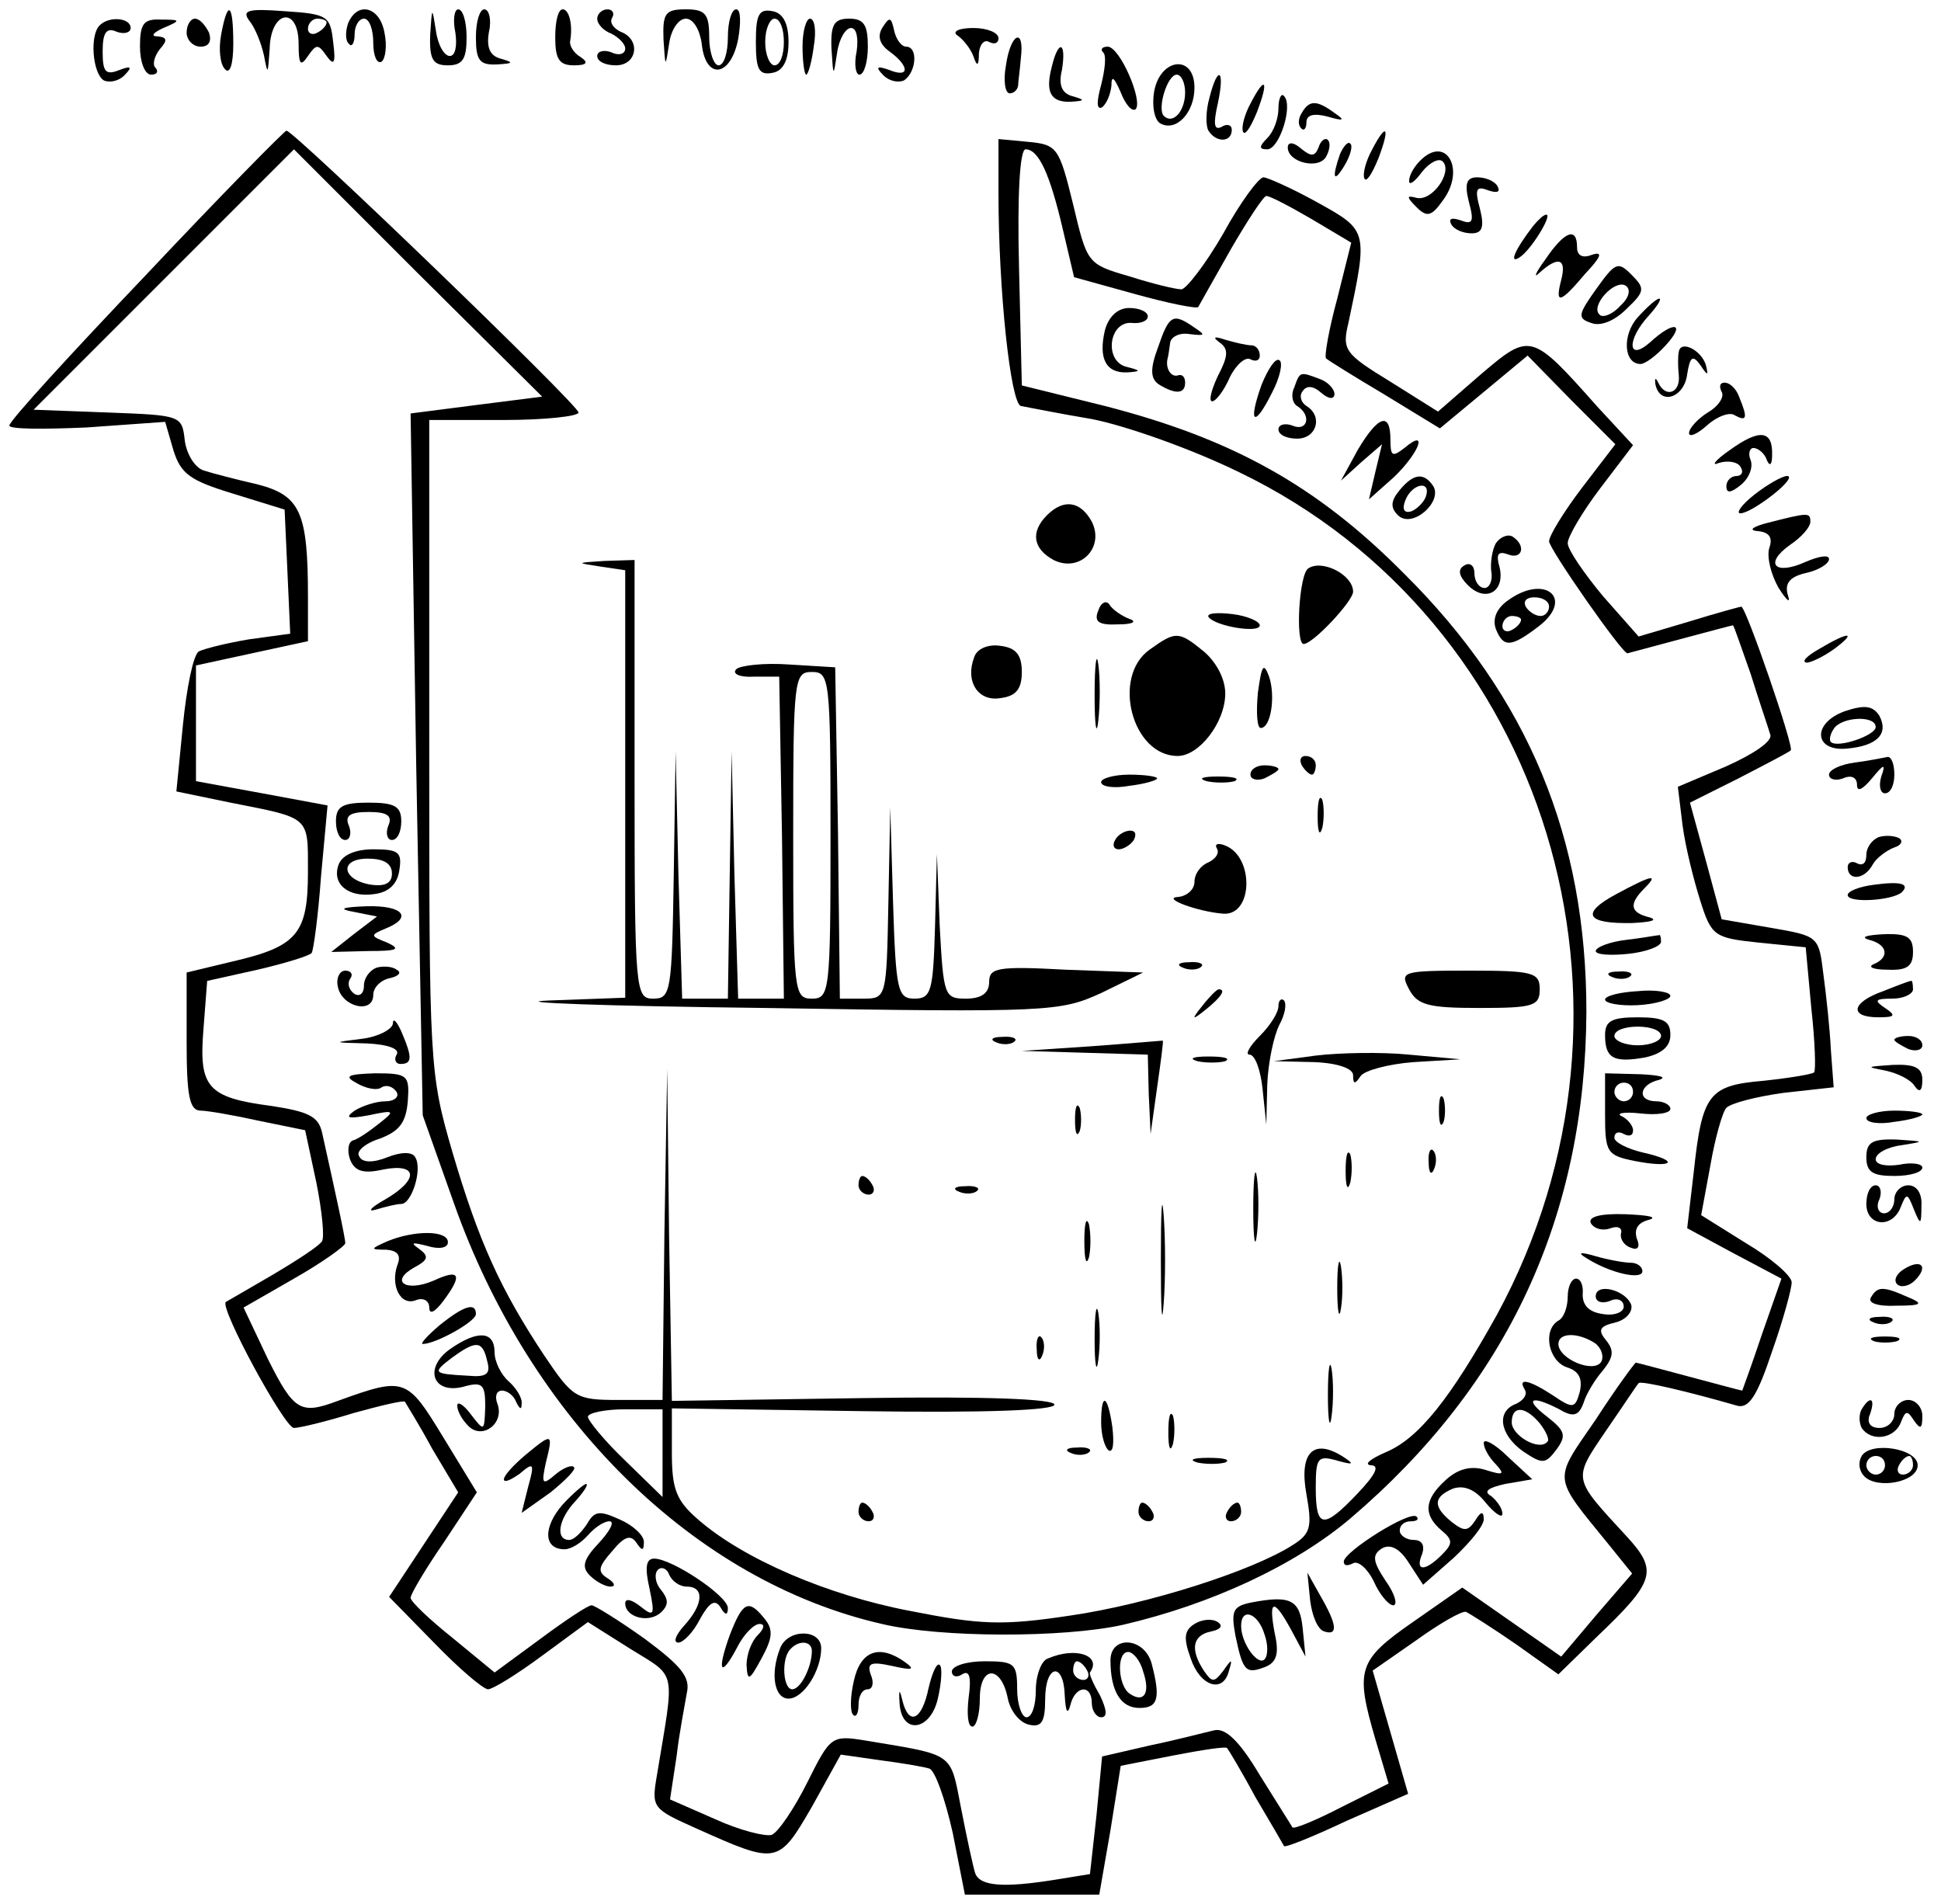 <?xml version="1.0" standalone="no"?>
<!DOCTYPE svg PUBLIC "-//W3C//DTD SVG 20010904//EN"
 "http://www.w3.org/TR/2001/REC-SVG-20010904/DTD/svg10.dtd">
<svg version="1.0" xmlns="http://www.w3.org/2000/svg"
 width="208pt" height="204pt" viewBox="0 0 208 204"
 preserveAspectRatio="xMidYMid meet">

<g transform="translate(0,204) scale(0.1,-0.1)"
fill="#000000" stroke="none">
<path d="M237 2003 c-3 -16 -1 -32 4 -37 5 -6 9 4 9 27 0 44 -6 48 -13 10z"/>
<path d="M267 2018 c6 -7 13 -24 16 -38 4 -21 4 -20 6 8 1 41 31 46 31 5 0
-22 2 -25 10 -13 9 13 11 13 20 0 8 -11 10 -8 7 15 -3 28 -6 30 -52 33 -39 3
-46 1 -38 -10z m83 -2 c0 -3 -4 -8 -10 -11 -5 -3 -10 -1 -10 4 0 6 5 11 10 11
6 0 10 -2 10 -4z"/>
<path d="M373 2015 c-3 -9 -3 -19 1 -22 3 -4 6 1 6 10 0 10 5 17 10 17 6 0 10
-12 10 -26 0 -14 4 -23 9 -20 4 3 6 17 3 31 -5 28 -29 34 -39 10z"/>
<path d="M461 2003 c-1 -27 3 -33 19 -33 16 0 20 7 20 30 0 17 -4 30 -9 30 -4
0 -6 -11 -3 -25 2 -14 0 -25 -6 -25 -6 0 -13 12 -15 28 -4 25 -4 25 -6 -5z"/>
<path d="M510 2000 c0 -25 4 -30 23 -29 17 1 18 2 4 6 -12 3 -16 12 -13 29 3
13 0 24 -5 24 -5 0 -9 -13 -9 -30z"/>
<path d="M595 2000 c0 -23 4 -30 20 -30 14 0 16 3 7 9 -7 4 -12 12 -11 17 3
17 -1 34 -8 34 -5 0 -8 -13 -8 -30z"/>
<path d="M640 2020 c0 -6 7 -13 15 -16 8 -4 15 -11 15 -16 0 -6 -7 -8 -15 -4
-8 3 -15 1 -15 -4 0 -6 9 -10 20 -10 23 0 27 28 5 36 -8 4 -12 10 -9 15 3 5 0
9 -5 9 -6 0 -11 -5 -11 -10z"/>
<path d="M711 1998 c2 -31 2 -31 6 -5 2 15 10 27 18 27 8 0 15 -12 17 -27 4
-39 31 -36 39 5 3 17 3 32 -2 32 -5 0 -9 -13 -9 -30 0 -16 -4 -30 -10 -30 -5
0 -10 14 -10 30 0 25 -4 30 -25 30 -22 0 -25 -4 -24 -32z"/>
<path d="M810 1995 c0 -29 3 -36 18 -33 11 2 17 13 17 33 0 20 -6 31 -17 33
-15 3 -18 -4 -18 -33z m30 0 c0 -14 -4 -25 -10 -25 -5 0 -10 11 -10 25 0 14 5
25 10 25 6 0 10 -11 10 -25z"/>
<path d="M107 2013 c-11 -10 -8 -51 4 -59 6 -3 16 -1 22 5 9 9 8 11 -5 6 -15
-6 -18 -2 -18 20 0 20 4 26 15 21 8 -3 15 -1 15 4 0 11 -23 13 -33 3z"/>
<path d="M150 1990 c0 -16 5 -30 12 -30 6 0 8 3 5 7 -4 3 -2 12 4 20 9 10 8
13 -2 14 -8 0 -5 4 6 9 19 8 19 9 -2 9 -19 1 -23 -4 -23 -29z"/>
<path d="M200 2005 c0 -8 7 -15 15 -15 9 0 12 6 9 15 -4 8 -10 15 -15 15 -5 0
-9 -7 -9 -15z"/>
<path d="M860 1990 c0 -16 2 -30 4 -30 2 0 6 14 8 30 3 17 1 30 -4 30 -4 0 -8
-13 -8 -30z"/>
<path d="M891 1988 c2 -31 2 -31 6 -5 2 15 9 27 15 27 6 0 8 -11 6 -25 -3 -14
-1 -25 3 -25 5 0 9 14 9 30 0 23 -4 30 -20 30 -16 0 -20 -6 -19 -32z"/>
<path d="M946 2011 c-6 -9 -4 -18 7 -26 22 -16 22 -29 0 -20 -14 5 -15 3 -6
-6 6 -6 16 -8 22 -5 13 9 15 36 2 36 -5 0 -11 8 -13 18 -3 14 -5 14 -12 3z"/>
<path d="M1026 2002 c6 -4 14 -14 17 -22 4 -12 6 -11 6 3 1 10 6 15 11 12 6
-3 10 -1 10 4 0 6 -12 11 -27 11 -16 0 -23 -4 -17 -8z"/>
<path d="M1078 1970 c-3 -16 -1 -30 4 -30 4 0 8 3 9 8 0 4 2 17 3 30 4 33 -11
27 -16 -8z"/>
<path d="M1127 1968 c-7 -27 -1 -38 21 -37 15 1 15 2 1 6 -11 3 -15 12 -11 28
5 31 -4 33 -11 3z"/>
<path d="M1182 1984 c4 -3 2 -19 -2 -35 -5 -18 -5 -27 1 -24 5 4 9 14 10 23 0
12 3 9 10 -7 5 -13 12 -21 16 -18 8 9 -17 67 -30 67 -6 0 -8 -3 -5 -6z"/>
<path d="M1237 1943 c-3 -16 0 -31 6 -35 17 -10 37 11 37 38 0 36 -36 32 -43
-3z m33 -2 c0 -20 -13 -35 -23 -25 -7 8 4 44 14 44 5 0 9 -9 9 -19z"/>
<path d="M1296 1935 c-4 -14 -4 -30 -1 -35 8 -13 25 -13 25 1 0 5 -5 7 -11 3
-8 -4 -9 3 -4 25 8 37 0 42 -9 6z"/>
<path d="M1340 1929 c-6 -11 -10 -25 -8 -30 2 -5 8 4 15 21 13 34 9 40 -7 9z"/>
<path d="M1370 1924 c0 -11 -5 -25 -12 -32 -9 -9 -9 -12 0 -12 13 0 28 47 18
57 -3 4 -6 -3 -6 -13z"/>
<path d="M1395 1919 c-4 -6 -4 -13 -1 -16 3 -4 6 -1 6 6 0 8 8 10 23 6 17 -5
19 -4 7 4 -19 14 -27 14 -35 0z"/>
<path d="M157 1746 c-81 -85 -147 -157 -147 -162 0 -4 37 -4 83 -2 l84 6 9
-31 c8 -25 18 -32 64 -46 l55 -17 3 -66 3 -67 -44 -6 c-24 -4 -48 -10 -54 -13
-6 -4 -13 -39 -17 -79 l-7 -71 58 -12 c86 -17 83 -14 83 -74 0 -66 -11 -80
-80 -96 l-50 -12 0 -74 c0 -58 3 -74 15 -74 7 0 36 -5 63 -11 l49 -10 12 -56
c6 -30 9 -59 6 -63 -3 -5 -26 -20 -53 -36 -26 -15 -48 -28 -50 -29 -7 -6 63
-135 73 -135 6 0 35 7 64 16 29 8 54 14 55 12 1 -2 15 -24 29 -50 l28 -47 -37
-56 -37 -56 48 -49 c27 -28 53 -50 58 -50 5 0 31 16 58 36 l49 36 46 -29 c50
-31 47 -20 28 -135 -6 -35 -5 -36 42 -57 87 -39 88 -39 124 23 l31 56 42 -6
c23 -3 47 -7 53 -9 6 -2 17 -33 25 -69 l13 -66 72 0 72 0 12 69 11 69 56 11
c31 6 57 10 58 8 1 -1 15 -24 30 -52 16 -27 30 -51 31 -53 1 -2 31 10 67 27
l66 29 -19 66 -19 66 46 32 c25 18 49 32 54 31 4 -2 28 -17 54 -35 l45 -32 41
40 c63 60 66 71 32 108 -58 63 -58 60 -22 113 18 26 33 49 35 51 2 3 53 -9
105 -24 13 -4 22 10 38 58 12 34 21 67 21 74 0 7 -22 26 -49 42 l-48 30 10 54
c5 29 13 57 17 61 5 5 32 12 61 16 l54 6 -3 40 c-1 22 -5 59 -8 81 -5 41 -5
41 -57 50 l-52 9 -17 63 -17 62 52 26 c29 15 54 28 56 30 4 3 -48 154 -53 154
-1 0 -27 -7 -56 -16 l-54 -16 -38 43 c-20 24 -38 50 -38 57 0 7 16 34 35 59
l35 46 -38 41 c-71 80 -72 80 -125 35 l-46 -40 -51 32 c-49 30 -52 34 -45 63
21 99 21 99 -33 129 -27 15 -54 27 -58 27 -5 0 -25 -27 -43 -60 -19 -33 -40
-60 -45 -60 -6 0 -31 6 -56 14 -45 13 -45 14 -60 77 -15 61 -17 64 -48 67
l-32 3 0 -58 c0 -105 13 -225 24 -228 6 -1 40 -8 76 -14 36 -7 107 -32 158
-57 330 -159 456 -572 276 -903 -49 -88 -83 -132 -119 -147 -16 -7 -24 -13
-16 -14 10 0 5 -10 -14 -30 -37 -39 -45 -38 -45 6 0 32 2 35 23 29 18 -5 19
-4 5 5 -31 19 -46 3 -38 -41 6 -34 5 -42 -14 -54 -43 -28 -156 -64 -239 -76
-73 -11 -96 -10 -172 5 -89 17 -179 56 -227 98 -23 20 -28 32 -28 71 l0 48
205 -3 c132 -2 205 1 205 7 0 6 -73 9 -205 7 l-205 -3 -3 178 -2 178 -3 -177
-2 -178 -47 0 c-46 0 -49 2 -80 48 -47 71 -70 122 -98 217 -25 86 -25 93 -25
436 l0 349 80 0 c44 0 80 4 80 8 0 8 -305 302 -313 302 -2 0 -70 -69 -150
-154z m353 -140 l-70 -9 6 -376 7 -376 33 -93 c82 -233 258 -406 459 -452 63
-15 195 -15 258 -1 95 22 185 64 244 114 169 144 252 324 253 543 0 186 -62
337 -195 469 -94 95 -185 145 -321 180 l-89 22 -3 126 c-2 80 1 127 7 127 14
0 26 -26 40 -86 l12 -51 65 -18 c36 -10 66 -16 68 -14 1 2 17 30 35 62 18 31
35 57 38 57 4 0 25 -11 49 -25 l42 -25 -15 -60 c-9 -33 -14 -62 -12 -64 2 -2
31 -20 63 -39 l59 -36 47 39 47 39 47 -48 47 -47 -36 -47 c-19 -25 -35 -51
-35 -57 0 -8 78 -120 84 -120 0 0 26 7 56 15 30 8 56 15 57 15 1 0 9 -24 19
-52 9 -29 19 -58 21 -65 3 -7 -18 -21 -47 -34 l-52 -22 5 -41 c3 -23 12 -59
19 -81 12 -38 15 -40 63 -45 l50 -5 6 -65 c4 -36 5 -67 3 -69 -2 -2 -26 -6
-54 -9 -59 -5 -66 -14 -75 -98 l-7 -60 50 -27 51 -27 -21 -60 c-11 -33 -21
-60 -21 -60 -1 0 -27 7 -57 15 -30 8 -56 15 -57 15 -1 0 -21 -27 -43 -61 -46
-67 -47 -59 14 -134 l25 -31 -38 -44 -38 -45 -53 37 -53 37 -53 -37 c-59 -41
-62 -51 -40 -126 l14 -47 -50 -25 c-27 -14 -51 -24 -53 -22 -1 2 -17 27 -35
56 -22 37 -37 51 -49 48 -9 -2 -39 -10 -68 -16 l-52 -12 -6 -63 -7 -63 -37 -6
c-56 -9 -81 -7 -86 7 -2 6 -9 38 -15 69 -12 61 -6 57 -102 73 -37 6 -38 5 -63
-45 -14 -28 -31 -53 -38 -56 -7 -2 -35 5 -61 17 l-48 21 7 46 c3 26 9 56 11
68 4 17 -6 29 -45 58 -28 20 -54 36 -57 36 -4 0 -28 -16 -55 -36 l-49 -36 -45
37 c-25 20 -45 39 -45 43 0 4 16 31 36 60 l35 53 -36 59 c-39 64 -41 65 -113
39 -40 -15 -47 -11 -75 45 l-26 55 54 31 c30 17 55 35 55 38 0 6 -11 56 -25
119 -4 17 -15 22 -54 28 -69 9 -78 20 -73 82 l4 52 54 12 c30 7 56 15 58 18 2
3 7 40 10 82 l7 76 -70 13 -71 13 0 62 0 62 60 13 60 13 0 47 c0 91 -8 109
-54 121 -22 5 -49 12 -58 15 -9 3 -18 17 -20 32 -3 27 -4 27 -82 30 l-80 3
139 139 140 140 133 -133 133 -132 -71 -9z m200 -1123 l0 -47 -40 39 c-22 21
-40 43 -40 47 0 4 18 8 40 8 l40 0 0 -47z"/>
<path d="M1184 1686 c-7 -30 1 -46 24 -45 15 1 15 2 -1 6 -24 6 -19 49 6 47 9
-1 17 2 17 7 0 5 -9 9 -20 9 -12 0 -22 -9 -26 -24z"/>
<path d="M1241 1668 c-9 -24 -8 -34 1 -40 18 -11 28 -10 28 2 0 6 -3 9 -7 8
-8 -3 -14 7 -12 17 1 3 2 11 3 18 1 6 10 11 21 9 17 -2 17 -1 5 7 -23 16 -27
14 -39 -21z"/>
<path d="M1307 1673 c10 -7 9 -15 -2 -36 -7 -15 -10 -27 -6 -27 4 0 13 12 19
26 7 14 17 22 22 19 6 -3 10 -1 10 4 0 6 -4 11 -9 11 -5 0 -18 3 -28 6 -12 4
-14 3 -6 -3z"/>
<path d="M1352 1628 c-15 -42 -8 -47 11 -9 9 17 12 33 8 35 -4 3 -12 -9 -19
-26z"/>
<path d="M1387 1625 c-4 -8 -2 -17 3 -20 16 -10 11 -28 -5 -21 -8 3 -15 1 -15
-4 0 -6 9 -10 20 -10 21 0 28 24 10 35 -6 4 -8 11 -4 16 4 6 11 6 20 -2 8 -7
14 -7 14 -1 0 5 -7 13 -16 16 -21 8 -21 8 -27 -9z"/>
<path d="M1455 1558 l-18 -33 22 20 22 19 -7 -29 -7 -30 27 24 c27 26 37 53
11 31 -13 -10 -15 -9 -15 9 0 30 -13 26 -35 -11z"/>
<path d="M1500 1515 c-10 -12 -10 -19 -2 -27 15 -15 48 14 38 31 -10 15 -21
14 -36 -4z m28 -7 c-2 -6 -10 -14 -16 -16 -7 -2 -10 2 -6 12 7 18 28 22 22 4z"/>
<path d="M1603 1458 c-4 -7 -6 -21 -5 -30 2 -10 -2 -18 -7 -18 -6 0 -11 7 -11
16 0 8 -5 12 -11 8 -7 -4 -6 -11 4 -21 19 -19 40 -7 34 19 -4 14 -2 18 9 14
15 -6 20 9 5 19 -5 3 -13 0 -18 -7z"/>
<path d="M1615 1396 c-11 -8 -16 -19 -12 -30 8 -20 16 -20 46 3 39 30 6 57
-34 27z m45 -6 c0 -5 -4 -10 -9 -10 -6 0 -13 5 -16 10 -3 6 1 10 9 10 9 0 16
-4 16 -10z m-30 -14 c0 -3 -4 -8 -10 -11 -5 -3 -10 -1 -10 4 0 6 5 11 10 11 6
0 10 -2 10 -4z"/>
<path d="M360 1160 c0 -11 4 -20 10 -20 5 0 7 7 4 15 -5 11 1 15 21 15 20 0
26 -4 21 -15 -3 -8 -1 -15 4 -15 6 0 10 9 10 20 0 16 -7 20 -35 20 -28 0 -35
-4 -35 -20z"/>
<path d="M363 1114 c-8 -21 10 -36 38 -32 16 2 25 11 27 26 3 19 -1 22 -28 22
-19 0 -33 -6 -37 -16z m57 -10 c0 -10 -7 -14 -22 -12 -32 5 -35 28 -4 28 17 0
26 -5 26 -16z"/>
<path d="M1732 1082 c-39 -21 -32 -32 17 -31 20 1 28 3 19 6 -21 5 -23 14 -6
31 16 16 9 15 -30 -6z"/>
<path d="M379 1063 l25 -5 -25 -19 -24 -19 40 1 c31 0 35 2 20 9 -18 7 -19 8
-2 15 30 12 19 25 -20 24 -27 -1 -31 -3 -14 -6z"/>
<path d="M1743 1033 c-18 -2 -33 -8 -33 -12 0 -4 16 -5 35 -3 19 2 35 8 35 13
0 5 -1 8 -2 7 -2 0 -18 -3 -35 -5z"/>
<path d="M403 1003 c-7 -3 -13 -11 -13 -19 0 -9 -5 -12 -10 -9 -6 4 -8 11 -5
16 4 5 1 9 -5 9 -6 0 -10 -8 -8 -17 4 -22 38 -30 38 -9 0 8 8 16 18 18 9 2 13
6 7 9 -5 4 -16 4 -22 2z"/>
<path d="M1728 993 c7 -3 16 -2 19 1 4 3 -2 6 -13 5 -11 0 -14 -3 -6 -6z"/>
<path d="M1720 969 c0 -4 16 -7 35 -6 19 1 35 6 35 10 0 4 -16 7 -35 5 -19 -1
-35 -5 -35 -9z"/>
<path d="M421 943 c-1 -6 -16 -14 -33 -16 -32 -4 -32 -4 5 -5 23 -1 36 -6 32
-12 -3 -5 -1 -10 4 -10 13 0 13 7 1 35 -5 11 -9 15 -9 8z"/>
<path d="M1720 931 c0 -25 9 -30 43 -24 18 4 27 12 27 24 0 15 -7 19 -35 19
-28 0 -35 -4 -35 -19z m60 -1 c0 -5 -11 -10 -25 -10 -14 0 -25 5 -25 10 0 6
11 10 25 10 14 0 25 -4 25 -10z"/>
<path d="M383 879 c9 -5 21 -8 26 -4 5 3 12 1 16 -5 3 -5 -2 -10 -12 -10 -10
0 -25 -5 -33 -10 -11 -8 -7 -9 15 -5 28 6 29 5 11 -9 -10 -8 -23 -17 -28 -18
-5 -2 -6 -11 -3 -20 5 -13 14 -16 36 -11 37 7 38 -11 2 -32 -16 -9 -20 -14
-10 -11 10 3 22 6 27 6 11 0 23 37 15 50 -3 6 -15 6 -30 0 -15 -6 -27 -6 -30
1 -4 5 6 14 22 19 21 8 28 17 30 40 2 28 0 30 -35 30 -30 -1 -34 -3 -19 -11z"/>
<path d="M1720 846 c0 -41 2 -44 32 -50 41 -8 49 0 9 9 -17 4 -31 11 -31 16 0
6 5 7 10 4 6 -3 10 -2 10 4 0 5 -6 12 -12 15 -7 3 2 5 20 3 17 -2 32 0 32 5 0
4 -7 8 -15 8 -21 0 -19 18 3 23 9 3 0 5 -20 6 l-38 1 0 -44z m30 24 c0 -5 -4
-10 -10 -10 -5 0 -10 5 -10 10 0 6 5 10 10 10 6 0 10 -4 10 -10z"/>
<path d="M1705 729 c4 -6 13 -8 21 -5 8 3 13 0 11 -6 -1 -6 4 -13 11 -15 7 -3
10 1 6 10 -3 10 1 17 13 20 10 3 -1 5 -25 6 -28 1 -41 -3 -37 -10z"/>
<path d="M415 710 c-18 -8 -19 -9 -1 -9 12 -1 16 -6 12 -16 -8 -22 3 -45 20
-38 8 3 14 -1 14 -8 0 -8 6 -5 15 7 21 28 18 35 -10 22 -30 -13 -48 -1 -21 14
15 8 16 12 5 20 -10 7 -7 7 9 3 13 -4 22 -2 22 4 0 13 -36 13 -65 1z"/>
<path d="M1700 692 c25 -16 60 -24 60 -14 0 5 -6 9 -12 9 -7 0 -24 3 -38 7
-17 5 -20 4 -10 -2z"/>
<path d="M1680 651 c0 -11 -4 -23 -10 -26 -17 -10 -11 -43 9 -50 13 -4 17 -12
14 -26 -5 -18 -7 -19 -29 -4 -26 17 -38 19 -30 6 3 -5 -1 -11 -9 -15 -22 -8
-18 -33 7 -51 21 -14 24 -14 36 2 11 15 9 20 -10 35 -25 19 -18 24 13 8 15 -9
21 -7 26 7 3 10 13 26 21 35 11 14 12 21 3 32 -9 11 -7 15 10 19 12 3 19 12
17 19 -6 16 -38 24 -38 9 0 -6 7 -8 15 -5 8 4 15 1 15 -6 0 -6 -10 -10 -22 -8
-15 2 -22 9 -22 21 1 9 -2 17 -7 17 -5 0 -9 -9 -9 -19z m29 -50 c7 -5 10 -14
7 -20 -8 -13 -46 3 -46 19 0 12 20 13 39 1z m-59 -86 c7 -9 11 -18 8 -20 -9
-10 -38 7 -38 21 0 18 14 18 30 -1z"/>
<path d="M471 620 c-13 -11 -21 -20 -18 -20 14 0 57 24 57 32 0 13 -13 9 -39
-12z"/>
<path d="M483 595 c-29 -20 -20 -49 13 -41 21 6 24 3 24 -21 -1 -27 -1 -27
-15 -9 -8 11 -15 15 -15 10 0 -6 5 -15 12 -22 15 -15 39 3 31 24 -3 8 -1 14 5
14 6 0 13 -6 15 -12 4 -8 6 -9 6 -2 1 6 -6 17 -14 24 -8 7 -15 21 -15 31 0 23
-18 24 -47 4z m39 -13 c4 -14 0 -18 -21 -16 -37 2 -38 3 -17 19 26 19 33 19
38 -3z"/>
<path d="M563 481 c-13 -11 -23 -22 -23 -26 0 -4 7 -1 17 6 15 13 16 11 9 -14
l-7 -28 31 22 c16 13 28 25 25 27 -2 3 -12 -1 -20 -8 -14 -12 -15 -10 -10 13
8 32 7 32 -22 8z"/>
<path d="M1590 494 c0 -6 6 -16 13 -23 10 -11 8 -12 -11 -6 -16 5 -30 1 -43
-11 -23 -21 -24 -37 -4 -54 12 -10 12 -14 0 -26 -18 -18 -29 -18 -21 1 3 9 0
15 -9 15 -8 0 -15 5 -15 10 0 6 5 10 12 10 6 0 9 2 6 5 -7 7 -77 -37 -78 -48
0 -5 4 -5 10 -2 5 3 15 -5 22 -19 6 -14 16 -26 21 -26 5 0 2 12 -8 26 -14 21
-15 28 -4 35 9 5 19 0 29 -16 l15 -23 33 29 c17 16 32 34 32 41 0 9 -3 9 -9
-1 -8 -12 -12 -12 -25 -2 -21 17 -20 27 1 36 12 4 24 -1 35 -15 10 -12 18 -17
18 -12 0 6 -6 14 -12 19 -9 5 -3 9 15 13 l29 5 -26 24 c-14 14 -26 20 -26 15z"/>
<path d="M603 428 c-21 -24 -21 -48 2 -48 7 0 18 7 25 15 7 8 17 15 23 15 6 0
1 -10 -11 -23 -17 -18 -19 -26 -10 -35 7 -7 17 -12 22 -12 6 0 5 4 -3 9 -11 7
-10 12 5 29 13 16 20 18 26 9 6 -9 8 -9 8 1 0 7 -12 18 -26 24 -22 10 -27 9
-35 -5 -6 -9 -14 -17 -19 -17 -15 0 -12 22 7 42 9 10 14 18 11 18 -2 0 -14
-10 -25 -22z"/>
<path d="M696 338 c6 -29 5 -31 -10 -19 -9 7 -16 9 -16 3 0 -15 26 -22 39 -9
8 8 7 14 -1 24 -6 7 -7 17 -3 21 4 4 10 1 12 -5 3 -7 11 -13 19 -13 19 0 18
-19 -3 -42 -9 -10 -12 -18 -6 -18 5 0 16 11 23 25 10 18 16 22 22 13 5 -9 8
-9 8 -1 0 13 -60 53 -79 53 -9 0 -10 -10 -5 -32z"/>
<path d="M1404 325 c2 -16 8 -31 15 -33 15 -5 14 7 -4 38 l-14 25 3 -30z"/>
<path d="M1341 323 c-20 -4 -22 -9 -17 -36 8 -38 11 -41 32 -33 12 5 15 14 10
36 -7 37 -1 38 18 3 l15 -28 -3 30 c-3 31 -13 36 -55 28z m14 -34 c4 -11 4
-23 0 -27 -7 -7 -25 17 -25 36 0 20 18 14 25 -9z"/>
<path d="M782 288 c-14 -39 -10 -47 8 -13 7 14 18 25 24 25 6 0 5 -5 -2 -12
-7 -7 -12 -21 -12 -32 1 -18 3 -17 16 7 12 22 13 31 3 43 -17 21 -23 18 -37
-18z"/>
<path d="M1280 300 c-11 -7 -12 -15 -4 -37 10 -30 35 -38 41 -13 4 13 3 13 -6
0 -10 -13 -12 -13 -21 0 -15 23 -12 38 8 42 10 2 13 6 7 10 -6 4 -17 3 -25 -2z"/>
<path d="M836 274 c-11 -28 -6 -54 9 -54 16 0 35 30 35 54 0 21 -36 21 -44 0z
m34 -3 c0 -17 -12 -41 -21 -41 -10 0 -12 33 -2 43 9 10 23 9 23 -2z"/>
<path d="M1190 261 c0 -33 11 -51 31 -51 20 0 23 10 13 48 -8 28 -44 30 -44 3z
m35 -12 c8 -23 1 -34 -14 -24 -13 8 -15 45 -2 45 5 0 13 -9 16 -21z"/>
<path d="M915 239 c-4 -17 -4 -33 -1 -36 3 -4 6 1 6 10 0 10 4 17 10 17 5 0 7
7 3 16 -4 12 0 14 23 9 22 -5 25 -4 14 4 -28 20 -48 12 -55 -20z"/>
<path d="M1123 263 c-7 -2 -13 -18 -13 -34 0 -16 -4 -29 -10 -29 -5 0 -10 14
-10 30 0 28 -3 30 -35 30 -19 0 -35 -5 -35 -11 0 -5 5 -7 11 -3 8 5 10 -3 7
-25 -2 -17 -1 -31 4 -31 4 0 8 13 8 30 0 36 23 36 30 0 3 -14 13 -26 23 -28
13 -3 17 3 17 27 0 38 20 41 21 4 1 -17 3 -21 6 -10 5 21 23 23 23 2 0 -8 5
-15 10 -15 7 0 6 8 -1 23 -7 12 -12 23 -11 25 13 18 -15 28 -45 15z m42 -13
c3 -5 1 -10 -4 -10 -6 0 -11 5 -11 10 0 6 2 10 4 10 3 0 8 -4 11 -10z"/>
<path d="M995 231 c-7 -34 -21 -41 -28 -13 -3 13 -4 12 -3 -3 2 -34 33 -30 41
5 4 17 5 34 2 36 -3 3 -8 -8 -12 -25z"/>
<path d="M1470 1879 c-6 -11 -10 -25 -8 -30 2 -5 8 4 15 21 13 34 9 40 -7 9z"/>
<path d="M1380 1882 c0 -16 33 -24 41 -10 4 7 5 15 2 18 -3 3 -8 -1 -10 -8 -4
-10 -8 -10 -19 -1 -8 7 -14 7 -14 1z"/>
<path d="M1436 1875 c-9 -26 -7 -32 5 -12 6 10 9 21 6 23 -2 3 -7 -2 -11 -11z"/>
<path d="M1522 1868 c-7 -7 -12 -16 -12 -22 0 -5 6 -1 14 10 8 10 18 15 22 11
11 -11 -11 -43 -28 -39 -11 3 -11 1 0 -10 11 -11 16 -10 28 7 25 33 4 71 -24
43z"/>
<path d="M1574 1824 c6 -22 4 -25 -9 -20 -9 3 -13 2 -10 -4 3 -6 13 -10 22
-10 11 0 14 6 9 26 -6 22 -4 25 9 20 9 -3 13 -2 10 4 -3 6 -13 10 -22 10 -11
0 -14 -6 -9 -26z"/>
<path d="M1643 1798 c-20 -26 -26 -41 -15 -34 12 7 36 46 29 46 -3 0 -9 -6
-14 -12z"/>
<path d="M1656 1762 c-11 -15 -13 -21 -6 -14 20 18 29 15 23 -8 -7 -27 -1 -25
26 7 17 18 19 24 7 20 -10 -4 -16 -1 -16 8 0 22 -13 18 -34 -13z"/>
<path d="M1711 1731 c-20 -28 -21 -32 -6 -37 10 -4 25 2 38 15 20 19 20 22 5
37 -14 14 -17 13 -37 -15z m25 -19 c-8 -9 -19 -13 -22 -9 -10 9 16 38 28 31 6
-4 4 -13 -6 -22z"/>
<path d="M1755 1700 c-17 -19 -15 -50 3 -50 5 0 17 9 27 20 22 24 9 27 -17 3
-24 -21 -25 3 -1 29 9 10 14 18 11 18 -3 0 -13 -9 -23 -20z"/>
<path d="M1799 1663 c-1 -4 -1 -16 0 -25 2 -19 -14 -25 -22 -8 -3 6 -4 5 -3
-2 5 -23 31 -14 34 11 3 19 6 21 14 10 8 -12 9 -12 6 0 -5 16 -27 27 -29 14z"/>
<path d="M1845 1620 c3 -5 -3 -15 -15 -22 -11 -7 -20 -17 -20 -22 0 -5 9 -1
19 8 11 10 25 15 30 11 13 -7 14 -3 5 19 -3 9 -10 16 -16 16 -5 0 -6 -4 -3
-10z"/>
<path d="M1854 1558 c-16 -11 -21 -18 -12 -14 10 3 20 1 23 -4 4 -6 1 -10 -4
-10 -6 0 -11 -5 -11 -11 0 -8 5 -7 15 1 9 7 14 19 11 27 -3 7 -1 13 3 13 5 0
12 -6 14 -12 3 -8 6 -7 6 4 1 27 -13 29 -45 6z"/>
<path d="M1880 1510 c-14 -11 -20 -20 -15 -20 6 0 21 9 35 20 14 11 21 20 15
20 -5 0 -21 -9 -35 -20z"/>
<path d="M1122 1488 c-18 -18 -15 -36 7 -48 28 -14 55 13 41 41 -12 22 -30 25
-48 7z"/>
<path d="M1895 1480 c-16 -4 -22 -8 -12 -9 13 -1 17 -7 13 -18 -3 -10 2 -29
10 -43 9 -14 13 -17 10 -8 -4 13 2 20 19 24 14 3 25 10 25 15 0 5 -11 3 -25
-3 -33 -15 -45 -2 -17 18 12 8 22 19 22 25 0 10 -2 10 -45 -1z"/>
<path d="M643 1433 l27 -4 0 -229 0 -229 -82 -3 c-46 -2 59 -6 232 -8 305 -5
316 -4 360 16 l45 22 -83 3 c-73 4 -82 2 -82 -13 0 -12 -8 -18 -25 -18 -23 0
-24 3 -28 78 l-3 77 -2 -77 c-2 -70 -4 -78 -22 -78 -18 0 -20 8 -23 103 l-3
102 -2 -102 c-2 -102 -2 -103 -27 -103 l-25 0 -2 178 -3 177 -49 3 c-27 2 -53
-1 -57 -5 -5 -5 4 -9 19 -8 l27 0 3 -172 2 -173 -24 0 -25 0 -4 133 -3 132 -2
-132 -2 -133 -25 0 -24 0 -4 133 -3 132 -2 -132 c-2 -126 -3 -133 -22 -133
-19 0 -20 7 -20 235 l0 235 -32 -1 c-31 -2 -31 -2 -5 -6z m247 -288 c0 -168
-1 -175 -20 -175 -19 0 -20 7 -20 175 0 168 1 175 20 175 19 0 20 -7 20 -175z"/>
<path d="M1402 1431 c-10 -6 -14 -81 -5 -81 10 0 53 46 53 56 0 18 -33 35 -48
25z"/>
<path d="M1177 1386 c-5 -12 0 -16 21 -15 16 0 21 3 12 6 -8 3 -18 10 -21 15
-3 5 -9 3 -12 -6z"/>
<path d="M1295 1379 c7 -10 55 -18 55 -9 0 4 -13 10 -29 12 -17 2 -28 1 -26
-3z"/>
<path d="M1232 1344 c-41 -29 -19 -114 30 -114 23 0 51 36 51 67 0 16 -10 34
-23 45 -27 22 -30 22 -58 2z"/>
<path d="M1950 1345 c-14 -8 -20 -14 -14 -15 5 0 19 7 30 15 24 18 16 19 -16
0z"/>
<path d="M1044 1336 c-10 -26 4 -48 28 -44 17 2 23 10 23 28 0 18 -6 26 -23
28 -13 2 -25 -3 -28 -12z"/>
<path d="M1173 1295 c0 -33 2 -45 4 -27 2 18 2 45 0 60 -2 15 -4 0 -4 -33z"/>
<path d="M1348 1298 c-2 -21 -1 -38 3 -38 11 0 16 34 9 55 -6 16 -8 12 -12
-17z"/>
<path d="M1977 1278 c-36 -13 -33 -44 3 -40 32 3 44 16 34 35 -7 11 -16 12
-37 5z m33 -17 c0 -9 -41 -23 -48 -16 -2 2 -1 8 3 14 8 13 45 15 45 2z"/>
<path d="M1395 1220 c3 -5 8 -10 11 -10 2 0 4 5 4 10 0 6 -5 10 -11 10 -5 0
-7 -4 -4 -10z"/>
<path d="M1988 1223 c-16 -2 -28 -8 -28 -13 0 -5 7 -7 15 -4 9 4 15 1 15 -7 0
-8 6 -5 16 7 13 16 15 16 10 2 -3 -10 -1 -18 4 -18 6 0 10 9 10 20 0 11 -3 19
-7 19 -5 -1 -20 -4 -35 -6z"/>
<path d="M1340 1210 c0 -5 7 -7 15 -4 8 4 15 8 15 10 0 2 -7 4 -15 4 -8 0 -15
-4 -15 -10z"/>
<path d="M1180 1202 c0 -5 14 -7 30 -4 17 2 30 6 30 8 0 2 -13 4 -30 4 -16 0
-30 -4 -30 -8z"/>
<path d="M1293 1203 c9 -2 23 -2 30 0 6 3 -1 5 -18 5 -16 0 -22 -2 -12 -5z"/>
<path d="M1412 1165 c0 -16 2 -22 5 -12 2 9 2 23 0 30 -3 6 -5 -1 -5 -18z"/>
<path d="M1195 1140 c-3 -5 -2 -10 4 -10 5 0 13 5 16 10 3 6 2 10 -4 10 -5 0
-13 -4 -16 -10z"/>
<path d="M2013 1143 c-7 -3 -13 -11 -13 -19 0 -9 -4 -12 -10 -9 -5 3 -10 1
-10 -4 0 -15 18 -14 27 3 4 7 15 15 23 18 7 2 10 7 5 10 -6 3 -16 3 -22 1z"/>
<path d="M1304 1131 c3 -5 -1 -11 -9 -15 -8 -3 -15 -12 -15 -21 0 -8 -8 -15
-17 -16 -20 -1 21 -16 48 -18 32 -2 33 61 2 73 -7 3 -12 2 -9 -3z"/>
<path d="M2008 1092 c-16 -2 -28 -7 -28 -11 0 -9 48 -6 58 3 9 9 -1 12 -30 8z"/>
<path d="M2003 1033 c20 -5 22 -19 5 -26 -7 -3 -1 -6 15 -6 21 -1 27 4 27 19
0 16 -6 20 -32 19 -18 -1 -25 -3 -15 -6z"/>
<path d="M1268 1003 c7 -3 16 -2 19 1 4 3 -2 6 -13 5 -11 0 -14 -3 -6 -6z"/>
<path d="M1510 980 c9 -17 21 -20 75 -20 58 0 65 2 65 20 0 18 -7 20 -75 20
-73 0 -75 -1 -65 -20z"/>
<path d="M2018 978 c-34 -12 -37 -28 -5 -28 18 0 19 2 7 10 -12 8 -11 10 8 10
12 0 22 5 22 10 0 6 -1 10 -2 9 -2 0 -15 -5 -30 -11z"/>
<path d="M1289 963 c-13 -16 -12 -17 4 -4 16 13 21 21 13 21 -2 0 -10 -8 -17
-17z"/>
<path d="M1370 962 c0 -7 -9 -21 -20 -32 -11 -11 -16 -20 -11 -20 6 0 12 -17
14 -37 l4 -38 1 43 c1 24 7 52 13 64 6 11 8 22 5 26 -3 3 -6 0 -6 -6z"/>
<path d="M1068 923 c7 -3 16 -2 19 1 4 3 -2 6 -13 5 -11 0 -14 -3 -6 -6z"/>
<path d="M1170 919 l-75 -5 68 -2 67 -2 1 -42 2 -43 7 50 c4 28 7 50 6 50 -1
0 -35 -3 -76 -6z"/>
<path d="M2030 926 c0 -2 7 -6 15 -10 8 -3 15 -1 15 4 0 6 -7 10 -15 10 -8 0
-15 -2 -15 -4z"/>
<path d="M1410 909 l-45 -6 43 -1 c26 -1 42 -7 42 -14 0 -10 2 -10 8 -1 4 6
30 13 57 15 l50 3 -55 5 c-30 3 -75 2 -100 -1z"/>
<path d="M1283 903 c9 -2 23 -2 30 0 6 3 -1 5 -18 5 -16 0 -22 -2 -12 -5z"/>
<path d="M2020 893 c14 -3 28 -10 32 -17 5 -7 8 -5 8 7 0 13 -8 17 -32 16 -28
-2 -29 -2 -8 -6z"/>
<path d="M1542 850 c0 -14 2 -19 5 -12 2 6 2 18 0 25 -3 6 -5 1 -5 -13z"/>
<path d="M1152 840 c0 -14 2 -19 5 -12 2 6 2 18 0 25 -3 6 -5 1 -5 -13z"/>
<path d="M2000 842 c0 -5 14 -7 30 -4 17 2 30 6 30 8 0 2 -13 4 -30 4 -16 0
-30 -4 -30 -8z"/>
<path d="M2000 800 c0 -16 7 -20 30 -20 17 0 30 4 30 9 0 4 -11 6 -25 3 -14
-2 -25 0 -25 6 0 6 12 13 28 15 25 4 25 4 -5 6 -27 1 -33 -3 -33 -19z"/>
<path d="M1442 785 c0 -16 2 -22 5 -12 2 9 2 23 0 30 -3 6 -5 -1 -5 -18z"/>
<path d="M1531 794 c0 -11 3 -14 6 -6 3 7 2 16 -1 19 -3 4 -6 -2 -5 -13z"/>
<path d="M1343 745 c0 -33 2 -45 4 -27 2 18 2 45 0 60 -2 15 -4 0 -4 -33z"/>
<path d="M920 770 c0 -5 5 -10 11 -10 5 0 7 5 4 10 -3 6 -8 10 -11 10 -2 0 -4
-4 -4 -10z"/>
<path d="M1244 690 c0 -52 1 -74 3 -47 2 26 2 68 0 95 -2 26 -3 4 -3 -48z"/>
<path d="M1028 763 c7 -3 16 -2 19 1 4 3 -2 6 -13 5 -11 0 -14 -3 -6 -6z"/>
<path d="M2000 750 c0 -24 28 -27 37 -3 6 15 7 15 14 -3 7 -17 8 -17 8 4 1 13
-5 22 -14 22 -8 0 -15 -7 -15 -15 0 -8 -5 -15 -11 -15 -6 0 -9 7 -5 15 3 8 1
15 -4 15 -6 0 -10 -9 -10 -20z"/>
<path d="M1162 710 c0 -19 2 -27 5 -17 2 9 2 25 0 35 -3 9 -5 1 -5 -18z"/>
<path d="M1433 660 c0 -25 2 -35 4 -22 2 12 2 32 0 45 -2 12 -4 2 -4 -23z"/>
<path d="M2040 680 c-8 -5 -11 -12 -7 -16 4 -4 13 -2 19 4 15 15 7 24 -12 12z"/>
<path d="M2005 650 c-4 -6 7 -10 27 -9 27 0 30 2 13 9 -27 12 -33 12 -40 0z"/>
<path d="M1173 605 c0 -27 2 -38 4 -22 2 15 2 37 0 50 -2 12 -4 0 -4 -28z"/>
<path d="M2008 623 c7 -3 16 -2 19 1 4 3 -2 6 -13 5 -11 0 -14 -3 -6 -6z"/>
<path d="M1111 594 c0 -11 3 -14 6 -6 3 7 2 16 -1 19 -3 4 -6 -2 -5 -13z"/>
<path d="M2008 603 c6 -2 18 -2 25 0 6 3 1 5 -13 5 -14 0 -19 -2 -12 -5z"/>
<path d="M1423 545 c0 -27 2 -38 4 -22 2 15 2 37 0 50 -2 12 -4 0 -4 -28z"/>
<path d="M1180 516 c0 -14 4 -27 8 -30 5 -3 6 8 4 25 -5 35 -12 38 -12 5z"/>
<path d="M1995 530 c-3 -5 -3 -14 0 -20 10 -15 35 -12 42 6 5 13 7 13 14 2 7
-10 9 -9 9 5 0 9 -7 17 -15 17 -8 0 -15 -7 -15 -15 0 -8 -7 -15 -16 -15 -10 0
-14 6 -10 15 6 17 0 20 -9 5z"/>
<path d="M1252 505 c0 -16 2 -22 5 -12 2 9 2 23 0 30 -3 6 -5 -1 -5 -18z"/>
<path d="M1148 483 c7 -3 16 -2 19 1 4 3 -2 6 -13 5 -11 0 -14 -3 -6 -6z"/>
<path d="M1995 480 c-4 -7 -3 -16 3 -22 14 -14 57 -6 57 12 0 18 -50 26 -60
10z m25 -10 c0 -5 -4 -10 -10 -10 -5 0 -10 5 -10 10 0 6 5 10 10 10 6 0 10 -4
10 -10z m30 0 c0 -5 -5 -10 -11 -10 -5 0 -7 5 -4 10 3 6 8 10 11 10 2 0 4 -4
4 -10z"/>
<path d="M1283 473 c9 -2 23 -2 30 0 6 3 -1 5 -18 5 -16 0 -22 -2 -12 -5z"/>
<path d="M920 420 c0 -5 5 -10 11 -10 5 0 7 5 4 10 -3 6 -8 10 -11 10 -2 0 -4
-4 -4 -10z"/>
<path d="M1220 420 c0 -5 5 -10 11 -10 5 0 7 5 4 10 -3 6 -8 10 -11 10 -2 0
-4 -4 -4 -10z"/>
<path d="M1315 420 c-3 -5 -1 -10 4 -10 6 0 11 5 11 10 0 6 -2 10 -4 10 -3 0
-8 -4 -11 -10z"/>
</g>
</svg>
